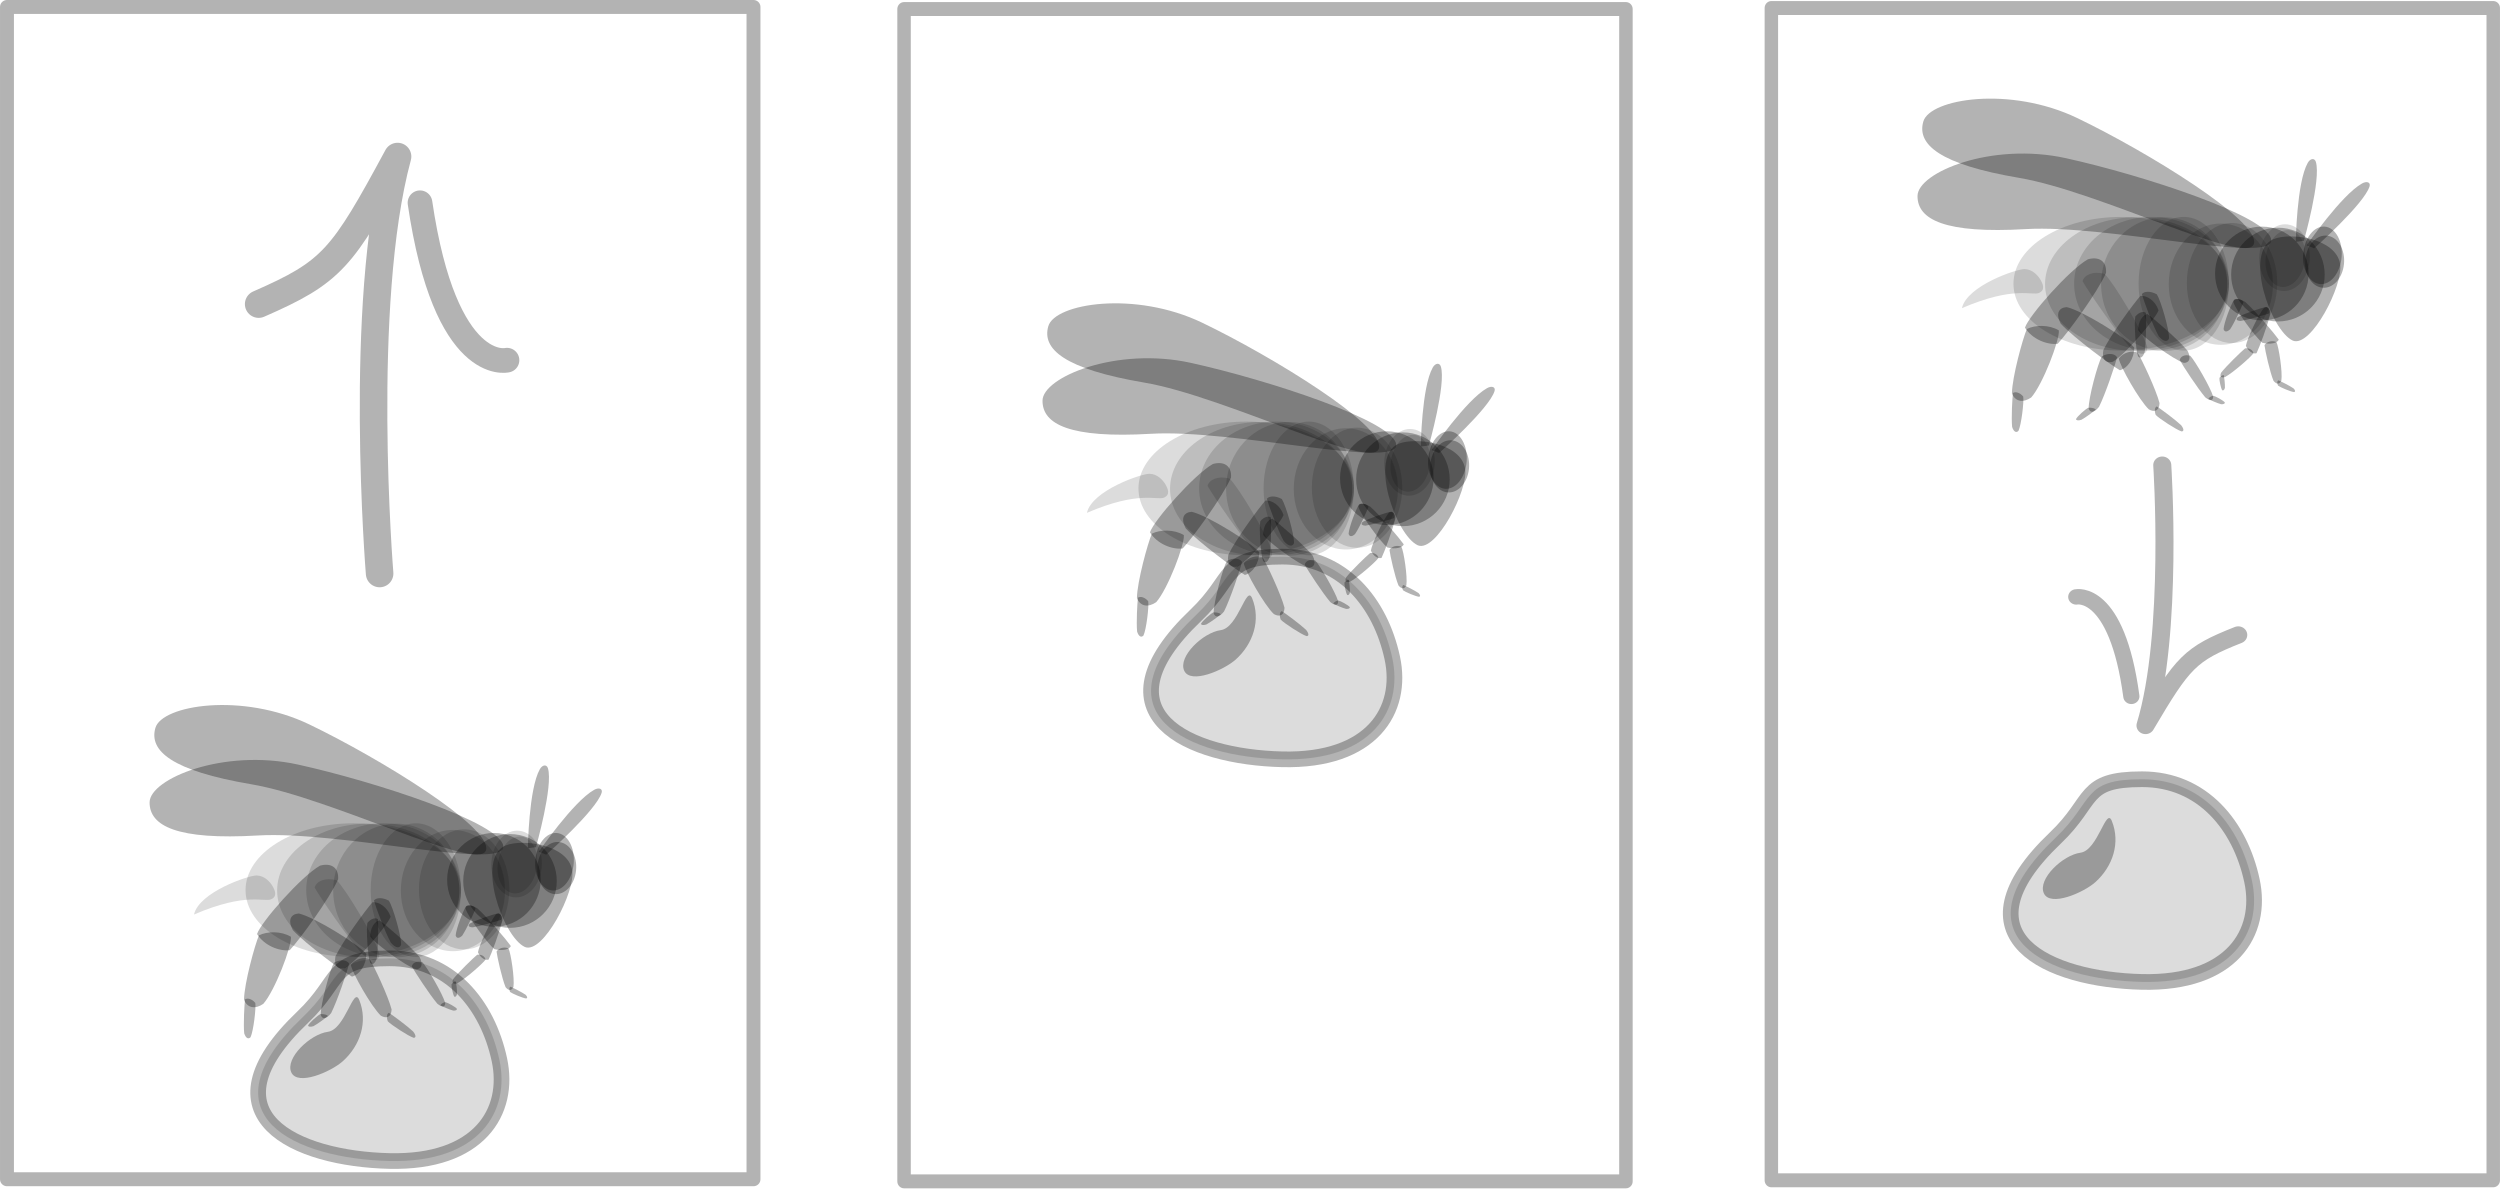 <?xml version="1.0" encoding="UTF-8" standalone="no"?>
<!-- Created with Inkscape (http://www.inkscape.org/) -->

<svg
   width="244.283"
   height="116.174"
   viewBox="0 0 64.633 30.738"
   version="1.1"
   id="svg28490"
   inkscape:version="1.1 (c68e22c387, 2021-05-23)"
   sodipodi:docname="hint-picking.svg"
   xmlns:inkscape="http://www.inkscape.org/namespaces/inkscape"
   xmlns:sodipodi="http://sodipodi.sourceforge.net/DTD/sodipodi-0.dtd"
   xmlns:xlink="http://www.w3.org/1999/xlink"
   xmlns="http://www.w3.org/2000/svg"
   xmlns:svg="http://www.w3.org/2000/svg">
  <sodipodi:namedview
     id="namedview28492"
     pagecolor="#505050"
     bordercolor="#ffffff"
     borderopacity="1"
     inkscape:pageshadow="0"
     inkscape:pageopacity="0"
     inkscape:pagecheckerboard="1"
     inkscape:document-units="mm"
     showgrid="false"
     units="px"
     fit-margin-top="0"
     fit-margin-left="0"
     fit-margin-right="0"
     fit-margin-bottom="0"
     inkscape:zoom="2.8284272"
     inkscape:cx="73.008773"
     inkscape:cy="21.743533"
     inkscape:window-width="1920"
     inkscape:window-height="1017"
     inkscape:window-x="1272"
     inkscape:window-y="-8"
     inkscape:window-maximized="1"
     inkscape:current-layer="layer1"
     inkscape:snap-global="false" />
  <defs
     id="defs28487">
    <inkscape:path-effect
       effect="spiro"
       id="path-effect33631"
       is_visible="true"
       lpeversion="1" />
    <inkscape:path-effect
       effect="spiro"
       id="path-effect31120"
       is_visible="true"
       lpeversion="1" />
    <inkscape:path-effect
       effect="spiro"
       id="path-effect31114"
       is_visible="true"
       lpeversion="1" />
    <inkscape:path-effect
       effect="spiro"
       id="path-effect30170"
       is_visible="true"
       lpeversion="1" />
    <inkscape:path-effect
       effect="spiro"
       id="path-effect28586"
       is_visible="true"
       lpeversion="1" />
  </defs>
  <g
     inkscape:label="Layer 1"
     inkscape:groupmode="layer"
     id="layer1"
     transform="translate(-13.833,-41.7)">
    <path
       style="fill:none;stroke:#010101;stroke-width:0.818;stroke-linecap:round;stroke-linejoin:miter;stroke-miterlimit:4;stroke-dasharray:none;stroke-opacity:0"
       d="m 22.565,69.057 c 1.526,0.224 3.137,-0.193 4.363,-1.128 1.077,-0.821 1.846,-2.003 2.959,-2.775 0.642,-0.445 1.396,-0.743 2.177,-0.793 0.78,-0.049 1.585,0.16 2.205,0.636 0.619,0.474 1.02,1.171 1.385,1.86 0.364,0.689 0.718,1.402 1.274,1.948 0.721,0.706 1.757,1.068 2.763,0.996 1.006,-0.072 1.97,-0.57 2.634,-1.329 0.488,-0.558 0.813,-1.236 1.168,-1.887 0.355,-0.651 0.761,-1.299 1.36,-1.738 0.701,-0.513 1.624,-0.687 2.479,-0.532 0.855,0.155 1.638,0.623 2.235,1.254 0.788,0.833 1.254,1.925 2.021,2.778 0.662,0.736 1.542,1.275 2.499,1.53 0.957,0.255 1.988,0.225 2.928,-0.085"
       id="path31110"
       inkscape:path-effect="#path-effect31114"
       inkscape:original-d="m 22.564533,69.057177 c 1.724658,-0.07665 2.638635,-1.051565 4.36323,-1.128339 1.724597,-0.07677 2.243012,-1.550235 2.959146,-2.774551 0.716135,-1.224312 2.921398,-0.104558 4.382053,-0.156924 1.460652,-0.05237 1.772811,2.538288 2.65917,3.807348 0.88636,1.269055 3.598303,-0.22228 5.397408,-0.33351 1.799103,-0.111237 1.685543,-2.416708 2.528267,-3.625152 0.842723,-1.20844 3.142384,0.481612 4.713529,0.72232 1.571142,0.240715 1.192927,1.365218 2.02096,2.777531 0.828039,1.412311 3.733785,1.711961 5.426918,1.445093"
       sodipodi:nodetypes="csscsssssc" />
    <g
       id="g17753"
       transform="translate(-1.587,3.175)">
      <path
         id="path2576"
         style="fill:#000000;fill-opacity:0.137;stroke:#000000;stroke-width:0.405;stroke-linejoin:bevel;stroke-miterlimit:4;stroke-dasharray:none;stroke-opacity:0.298"
         d="m 28.33,65.921 c 0.29,1.346 -0.525,2.674 -2.842,2.62 -2.407,-0.056 -4.924,-1.166 -2.239,-3.722 1.023,-0.974 0.669,-1.518 2.239,-1.518 1.57,0 2.537,1.206 2.842,2.62 z"
         sodipodi:nodetypes="sssss" />
      <path
         id="path7742"
         style="fill:#000000;fill-opacity:0.298;stroke-width:0.257;stroke-linecap:round;stroke-linejoin:bevel"
         d="m 24.284,65.96 c 0.452,-0.408 0.651,-1.02 0.423,-1.582 -0.149,-0.369 -0.358,0.763 -0.812,0.823 -0.454,0.06 -1.107,0.679 -0.946,1.046 0.161,0.366 1.033,-0.015 1.335,-0.287 z"
         sodipodi:nodetypes="sssss" />
    </g>
    <g
       id="g33526"
       transform="translate(-1.455,3.638)">
      <path
         id="path117403"
         style="fill:#000000;fill-opacity:0.298;stroke-width:0.176;stroke-linecap:round;stroke-linejoin:round"
         d="m 28.935,59.991 0.209,-0.027 c 0,0 0.451,-1.588 0.309,-2.042 -0.033,-0.104 -0.143,-0.09 -0.209,0.027 -0.287,0.509 -0.309,2.042 -0.309,2.042 z"
         sodipodi:nodetypes="ccaac" />
      <path
         id="path22857"
         style="fill:#000000;fill-opacity:0.298;stroke-width:0.176;stroke-linecap:round;stroke-linejoin:round"
         d="m 29.216,60.083 0.194,0.075 c 0,0 1.294,-1.147 1.432,-1.601 0.032,-0.105 -0.071,-0.144 -0.194,-0.075 -0.537,0.3 -1.432,1.601 -1.432,1.601 z"
         sodipodi:nodetypes="ccaac" />
      <path
         id="path43827"
         style="fill:#000000;fill-opacity:0.298;stroke-width:0.047;stroke-linejoin:bevel"
         d="m 27.852,60.043 c -0.169,0.59 -3.984,-1.352 -6.067,-1.705 -2.063,-0.35 -2.65,-0.866 -2.48,-1.457 0.169,-0.59 2.236,-0.928 3.982,-0.089 1.79,0.86 4.735,2.661 4.566,3.251 z"
         sodipodi:nodetypes="sssss"
         inkscape:transform-center-x="20.058482"
         inkscape:transform-center-y="-9.062828" />
      <g
         id="g18662"
         transform="matrix(0.123,-0.115,0.116,0.146,-1.936,50.786)"
         inkscape:transform-center-x="-7.2284789"
         inkscape:transform-center-y="7.4527504"
         style="fill:#000000;fill-opacity:0.298">
        <path
           id="path18555"
           style="fill:#000000;fill-opacity:0.298;stroke-width:0.184;stroke-linejoin:bevel"
           d="m 76.012,134.48 c -1.031,-0.723 -1.999,-0.398 -2.313,1.108 0.241,2.724 2.053,8.894 2.674,10.358 1.066,0.503 2.782,0.241 3.903,-0.953 0.008,-1.574 -2.688,-8.628 -4.264,-10.513 z"
           sodipodi:nodetypes="ccccc" />
        <path
           id="path18557"
           style="fill:#000000;fill-opacity:0.298;stroke-width:0.135;stroke-linejoin:bevel"
           d="m 76.116,152.673 c 0.384,0.878 1.121,1.117 1.888,0.377 0.872,-1.697 2.041,-6.101 2.197,-7.23 -0.489,-0.765 -1.678,-1.372 -2.84,-1.17 -0.598,0.915 -1.538,6.226 -1.245,8.024 z"
           sodipodi:nodetypes="ccccc" />
        <path
           id="path18559"
           style="fill:#000000;fill-opacity:0.298;stroke-width:0.062;stroke-linejoin:bevel"
           d="m 77.954,158.026 c 0.293,0.219 0.525,-0.006 0.538,-0.681 -0.181,-1.149 -0.912,-3.639 -1.134,-4.213 -0.293,-0.121 -0.717,0.143 -0.949,0.756 0.067,0.677 1.061,3.469 1.544,4.139 z"
           sodipodi:nodetypes="ccccc" />
      </g>
      <g
         id="g18533"
         transform="matrix(-0.089,0.102,0.099,0.096,19.798,41.101)"
         inkscape:transform-center-x="-2.3288859"
         inkscape:transform-center-y="3.3020355"
         style="fill:#000000;fill-opacity:0.298">
        <g
           id="g18112"
           transform="translate(2.942,-12.115)"
           style="fill:#000000;fill-opacity:0.298">
          <path
             id="path17998"
             style="fill:#000000;fill-opacity:0.298;stroke-width:0.167;stroke-linejoin:bevel"
             d="m 81.84,151.408 c -0.729,0.762 -1.6,0.499 -2.144,-0.954 -0.307,-2.671 0.059,-8.791 0.305,-10.253 0.799,-0.549 2.285,-0.388 3.446,0.715 0.301,1.536 -0.64,8.566 -1.608,10.492 z"
             sodipodi:nodetypes="ccccc" />
          <path
             id="path18103"
             style="fill:#000000;fill-opacity:0.298;stroke-width:0.119;stroke-linejoin:bevel"
             d="m 82.568,159.692 c 0.557,0.531 1.047,0.221 1.16,-1.009 -0.213,-2.183 -1.351,-7.063 -1.72,-8.212 -0.568,-0.351 -1.447,-0.054 -1.988,0.964 0.047,1.269 1.671,6.817 2.548,8.257 z"
             sodipodi:nodetypes="ccccc" />
          <path
             id="path18107"
             style="fill:#000000;fill-opacity:0.298;stroke-width:0.108;stroke-linejoin:bevel"
             d="m 87.036,144.091 c 0.102,0.627 -0.425,0.858 -1.466,0.431 -1.611,-1.06 -4.834,-3.915 -5.534,-4.661 0.046,-0.561 0.786,-1.081 1.904,-1.055 0.981,0.56 4.455,4.047 5.096,5.285 z"
             sodipodi:nodetypes="ccccc" />
        </g>
        <path
           id="path18118"
           style="fill:#000000;fill-opacity:0.298;stroke-width:0.044;stroke-linejoin:bevel"
           d="m 84.765,149.967 c 0.133,0.164 0.415,0.076 0.728,-0.29 0.371,-0.653 0.91,-2.12 0.992,-2.467 -0.176,-0.11 -0.628,-0.03 -1.084,0.268 -0.25,0.379 -0.716,2.05 -0.636,2.488 z"
           sodipodi:nodetypes="ccccc"
           inkscape:transform-center-x="-1.9038462"
           inkscape:transform-center-y="-1.125" />
      </g>
      <g
         id="g18138"
         transform="matrix(0.142,0.065,-0.076,0.129,25.545,37.579)"
         style="fill:#000000;fill-opacity:0.298"
         inkscape:transform-center-x="2.4162207"
         inkscape:transform-center-y="3.5514452">
        <path
           id="path18130"
           style="fill:#000000;fill-opacity:0.298;stroke-width:0.068;stroke-linejoin:bevel"
           d="m 90.073,143.472 c -0.117,0.457 0.143,0.643 0.743,0.364 0.969,-0.724 2.982,-2.711 3.432,-3.235 0.031,-0.413 -0.314,-0.819 -0.916,-0.836 -0.582,0.378 -2.792,2.82 -3.259,3.706 z"
           sodipodi:nodetypes="ccccc" />
        <path
           id="path18132"
           style="fill:#000000;fill-opacity:0.298;stroke-width:0.108;stroke-linejoin:bevel"
           d="m 93.069,140.077 c 0.317,-0.551 0.871,-0.396 1.408,0.593 0.578,1.84 1.271,6.089 1.342,7.11 -0.391,0.406 -1.293,0.341 -2.143,-0.386 -0.406,-1.054 -0.894,-5.952 -0.608,-7.316 z"
           sodipodi:nodetypes="ccccc" />
        <path
           id="path18134"
           style="fill:#000000;fill-opacity:0.298;stroke-width:0.085;stroke-linejoin:bevel"
           d="m 93.328,153.798 c -0.451,0.465 -0.848,0.384 -0.942,-0.366 0.17,-1.428 1.086,-4.774 1.383,-5.586 0.46,-0.355 1.173,-0.373 1.612,0.144 -0.036,0.812 -1.345,4.694 -2.054,5.807 z"
           sodipodi:nodetypes="ccccc" />
        <path
           id="path18136"
           style="fill:#000000;fill-opacity:0.298;stroke-width:0.036;stroke-linejoin:bevel"
           d="m 94.026,156.105 c 0.19,0.019 0.281,-0.185 0.189,-0.562 -0.267,-0.571 -1.027,-1.692 -1.231,-1.932 -0.175,0.034 -0.364,0.327 -0.399,0.745 0.136,0.35 1.083,1.547 1.441,1.749 z"
           sodipodi:nodetypes="ccccc" />
      </g>
      <path
         id="path1868"
         style="fill:#000000;fill-opacity:0.137;stroke-width:0.031;stroke-linejoin:bevel"
         d="m 22.332,60.969 c 0.063,0.107 0.135,0.264 -0.033,0.342 -0.179,0.083 -0.635,-0.192 -1.996,0.395 0.132,-0.581 1.411,-1.013 1.619,-1.01 0.208,0.004 0.35,0.171 0.41,0.273 z"
         sodipodi:nodetypes="scccs" />
      <g
         id="g4846"
         transform="matrix(0.178,0,0,0.161,10.756,41.123)"
         style="fill:#000000;fill-opacity:0.137">
        <ellipse
           style="fill:#000000;fill-opacity:0.137;stroke-width:0.277;stroke-linejoin:bevel"
           id="path846"
           cx="76.773"
           cy="123.923"
           rx="15.65"
           ry="10.731" />
        <ellipse
           style="fill:#000000;fill-opacity:0.137;stroke-width:0.254;stroke-linejoin:bevel"
           id="ellipse1398"
           cx="78.945"
           cy="123.984"
           rx="13.233"
           ry="10.731" />
        <ellipse
           style="fill:#000000;fill-opacity:0.137;stroke-width:0.234;stroke-linejoin:bevel"
           id="ellipse1840"
           cx="81.178"
           cy="123.923"
           rx="11.245"
           ry="10.731" />
        <ellipse
           style="fill:#000000;fill-opacity:0.137;stroke-width:0.212;stroke-linejoin:bevel"
           id="ellipse1842"
           cx="83.014"
           cy="123.984"
           rx="9.164"
           ry="10.731" />
        <ellipse
           style="fill:#000000;fill-opacity:0.137;stroke-width:0.179;stroke-linejoin:bevel"
           id="ellipse1844"
           cx="85.86"
           cy="123.923"
           rx="6.563"
           ry="10.731" />
      </g>
      <g
         id="g4839"
         transform="matrix(0.178,0,0,0.161,8.54,41.319)"
         style="fill:#000000;fill-opacity:0.137">
        <ellipse
           style="fill:#000000;fill-opacity:0.137;stroke-width:0.183;stroke-linejoin:bevel"
           id="ellipse4835"
           cx="103.697"
           cy="122.777"
           rx="7.573"
           ry="9.735" />
        <ellipse
           style="fill:#000000;fill-opacity:0.137;stroke-width:0.17;stroke-linejoin:bevel"
           id="ellipse4833"
           cx="105.319"
           cy="122.589"
           rx="6.563"
           ry="9.641" />
      </g>
      <g
         id="g14903"
         transform="matrix(0.178,0,0,0.161,9.58,41.123)"
         style="fill:#000000;fill-opacity:0.298">
        <ellipse
           style="fill:#000000;fill-opacity:0.298;stroke-width:0.308;stroke-linejoin:bevel"
           id="path9417"
           cx="103.803"
           cy="122.279"
           rx="6.793"
           ry="7.529" />
        <ellipse
           style="fill:#000000;fill-opacity:0.298;stroke-width:0.308;stroke-linejoin:bevel"
           id="ellipse11237"
           cx="106.139"
           cy="122.452"
           rx="6.793"
           ry="7.529" />
      </g>
      <path
         id="path15388"
         style="fill:#000000;fill-opacity:0.298;stroke-width:0.047;stroke-linejoin:bevel"
         d="m 28.3,59.956 c -0.003,0.61 -4.229,-0.418 -6.344,-0.294 -2.094,0.123 -2.804,-0.246 -2.801,-0.856 0.003,-0.61 1.913,-1.4 3.834,-0.978 1.969,0.433 5.314,1.518 5.311,2.128 z"
         sodipodi:nodetypes="sssss"
         inkscape:transform-center-x="22.433446"
         inkscape:transform-center-y="-5.0898739" />
      <ellipse
         style="fill:#000000;fill-opacity:0.298;stroke-width:0.013;stroke-linejoin:bevel"
         id="ellipse8524"
         cx="-57.693"
         cy="34.4"
         rx="0.745"
         ry="0.498"
         transform="matrix(0.081,-0.997,0.997,0.082,0,0)" />
      <ellipse
         style="fill:#000000;fill-opacity:0.298;stroke-width:0.012;stroke-linejoin:bevel"
         id="ellipse9386"
         cx="-56.329"
         cy="35.655"
         rx="0.675"
         ry="0.504"
         transform="matrix(0.101,-0.995,0.992,0.125,0,0)" />
      <path
         id="ellipse4848"
         style="fill:#000000;fill-opacity:0.298;stroke-width:0.023;stroke-linejoin:bevel"
         d="m 28.365,59.918 c 0.444,-0.174 1.602,-0.022 1.716,0.644 0.092,0.539 -0.753,2.18 -1.223,1.983 -0.572,-0.261 -1.282,-2.306 -0.493,-2.627 z"
         sodipodi:nodetypes="cscc" />
      <ellipse
         style="fill:#000000;fill-opacity:0.137;stroke-width:0.016;stroke-linejoin:bevel"
         id="ellipse4850"
         cx="-56.182"
         cy="34.176"
         rx="0.862"
         ry="0.655"
         transform="matrix(0.093,-0.996,0.991,0.13,0,0)" />
      <ellipse
         style="fill:#000000;fill-opacity:0.137;stroke-width:0.013;stroke-linejoin:bevel"
         id="ellipse8628"
         cx="-57.262"
         cy="36.406"
         rx="0.74"
         ry="0.508"
         transform="matrix(0.132,-0.991,0.995,0.101,0,0)" />
      <path
         id="path18002"
         style="fill:#000000;fill-opacity:0.137;stroke-width:0.031;stroke-linejoin:bevel"
         d="m 25.096,62.722 c -0.005,0.193 -0.159,0.228 -0.418,0.033 -0.381,-0.42 -1.105,-1.478 -1.256,-1.745 0.041,-0.164 0.268,-0.271 0.569,-0.191 0.236,0.23 0.996,1.493 1.106,1.903 z"
         sodipodi:nodetypes="ccccc"
         inkscape:transform-center-x="3.0218108"
         inkscape:transform-center-y="-4.7623961" />
      <g
         id="g43887"
         transform="matrix(0.147,-0.091,0.1,0.133,0.273,50.059)"
         inkscape:transform-center-x="5.030381"
         inkscape:transform-center-y="11.822894"
         style="fill:#000000;fill-opacity:0.298">
        <path
           id="rect15412"
           style="fill:#000000;fill-opacity:0.298;stroke-width:0.238;stroke-linejoin:bevel"
           d="m 71.867,127.241 c 1.583,0.501 2.111,1.766 0.945,3.289 -2.809,1.91 -10.27,4.919 -12.205,5.434 -1.403,-0.712 -2.639,-2.707 -2.47,-4.822 1.496,-1.258 10.565,-4.047 13.73,-3.901 z"
           sodipodi:nodetypes="ccccc" />
        <path
           id="path18114"
           style="fill:#000000;fill-opacity:0.298;stroke-width:0.195;stroke-linejoin:bevel"
           d="m 52.587,140.913 c -1.428,0.075 -2.307,-0.697 -1.947,-2.124 1.51,-2.163 6.275,-6.41 7.609,-7.319 1.364,0.128 3.066,1.233 3.707,2.814 -0.716,1.326 -6.827,5.859 -9.369,6.629 z"
           sodipodi:nodetypes="ccccc" />
        <path
           id="path18116"
           style="fill:#000000;fill-opacity:0.298;stroke-width:0.08;stroke-linejoin:bevel"
           d="m 48.048,144.292 c -0.465,0.126 -0.669,-0.241 -0.41,-1.038 0.701,-1.266 2.653,-3.86 3.171,-4.434 0.424,-0.012 0.858,0.487 0.905,1.309 -0.362,0.764 -2.774,3.594 -3.666,4.164 z"
           sodipodi:nodetypes="ccccc" />
      </g>
      <g
         id="g18545"
         transform="matrix(0.154,0.08,-0.089,0.139,23.546,36.948)"
         inkscape:transform-center-x="3.8129553"
         inkscape:transform-center-y="8.6499269"
         style="fill:#000000;fill-opacity:0.298">
        <g
           id="g18541"
           transform="translate(2.942,-12.115)"
           style="fill:#000000;fill-opacity:0.298">
          <path
             id="path18535"
             style="fill:#000000;fill-opacity:0.298;stroke-width:0.167;stroke-linejoin:bevel"
             d="m 81.84,151.408 c -0.729,0.762 -1.6,0.499 -2.144,-0.954 -0.307,-2.671 0.059,-8.791 0.305,-10.253 0.799,-0.549 2.285,-0.388 3.446,0.715 0.301,1.536 -0.64,8.566 -1.608,10.492 z"
             sodipodi:nodetypes="ccccc" />
          <path
             id="path18537"
             style="fill:#000000;fill-opacity:0.298;stroke-width:0.119;stroke-linejoin:bevel"
             d="m 82.568,159.692 c 0.557,0.531 1.047,0.221 1.16,-1.009 -0.213,-2.183 -1.351,-7.063 -1.72,-8.212 -0.568,-0.351 -1.447,-0.054 -1.988,0.964 0.047,1.269 1.671,6.817 2.548,8.257 z"
             sodipodi:nodetypes="ccccc" />
          <path
             id="path18539"
             style="fill:#000000;fill-opacity:0.298;stroke-width:0.108;stroke-linejoin:bevel"
             d="m 87.036,144.091 c 0.102,0.627 -0.425,0.858 -1.466,0.431 -1.611,-1.06 -4.834,-3.915 -5.534,-4.661 0.046,-0.561 0.786,-1.081 1.904,-1.055 0.981,0.56 4.455,4.047 5.096,5.285 z"
             sodipodi:nodetypes="ccccc" />
        </g>
        <path
           id="path18543"
           style="fill:#000000;fill-opacity:0.298;stroke-width:0.044;stroke-linejoin:bevel"
           d="m 84.765,149.967 c 0.133,0.164 0.415,0.076 0.728,-0.29 0.371,-0.653 0.91,-2.12 0.992,-2.467 -0.176,-0.11 -0.628,-0.03 -1.084,0.268 -0.25,0.379 -0.716,2.05 -0.636,2.488 z"
           sodipodi:nodetypes="ccccc"
           inkscape:transform-center-x="-1.9038462"
           inkscape:transform-center-y="-1.125" />
      </g>
      <g
         id="g18128"
         transform="matrix(0.183,-0.064,0.087,0.149,-1.897,46.634)"
         style="fill:#000000;fill-opacity:0.298">
        <path
           id="path18105"
           style="fill:#000000;fill-opacity:0.298;stroke-width:0.068;stroke-linejoin:bevel"
           d="m 90.073,143.472 c -0.117,0.457 0.143,0.643 0.743,0.364 0.969,-0.724 2.982,-2.711 3.432,-3.235 0.031,-0.413 -0.314,-0.819 -0.916,-0.836 -0.582,0.378 -2.792,2.82 -3.259,3.706 z"
           sodipodi:nodetypes="ccccc" />
        <path
           id="path18000"
           style="fill:#000000;fill-opacity:0.298;stroke-width:0.108;stroke-linejoin:bevel"
           d="m 93.069,140.077 c 0.317,-0.551 0.871,-0.396 1.408,0.593 0.578,1.84 1.271,6.089 1.342,7.11 -0.391,0.406 -1.293,0.341 -2.143,-0.386 -0.406,-1.054 -0.894,-5.952 -0.608,-7.316 z"
           sodipodi:nodetypes="ccccc" />
        <path
           id="path18120"
           style="fill:#000000;fill-opacity:0.298;stroke-width:0.085;stroke-linejoin:bevel"
           d="m 93.328,153.798 c -0.451,0.465 -0.848,0.384 -0.942,-0.366 0.17,-1.428 1.086,-4.774 1.383,-5.586 0.46,-0.355 1.173,-0.373 1.612,0.144 -0.036,0.812 -1.345,4.694 -2.054,5.807 z"
           sodipodi:nodetypes="ccccc" />
        <path
           id="path18122"
           style="fill:#000000;fill-opacity:0.298;stroke-width:0.036;stroke-linejoin:bevel"
           d="m 94.026,156.105 c 0.19,0.019 0.281,-0.185 0.189,-0.562 -0.267,-0.571 -1.027,-1.692 -1.231,-1.932 -0.175,0.034 -0.364,0.327 -0.399,0.745 0.136,0.35 1.083,1.547 1.441,1.749 z"
           sodipodi:nodetypes="ccccc" />
      </g>
    </g>
    <use
       x="0"
       y="0"
       xlink:href="#g33526"
       id="use33530"
       transform="translate(23.085,-10.385)"
       width="100%"
       height="100%" />
    <use
       x="0"
       y="0"
       xlink:href="#g33526"
       id="use33534"
       transform="translate(45.707,-15.677)"
       width="100%"
       height="100%" />
    <use
       x="0"
       y="0"
       xlink:href="#g17753"
       id="use33528"
       transform="translate(23.085,-10.385)"
       width="100%"
       height="100%" />
    <use
       x="0"
       y="0"
       xlink:href="#g17753"
       id="use33532"
       transform="translate(45.31,-4.63)"
       width="100%"
       height="100%" />
    <g
       id="g38022"
       transform="translate(1.323,0.331)">
      <path
         style="fill:none;fill-opacity:0.25;stroke:#000000;stroke-width:0.712;stroke-linecap:round;stroke-linejoin:round;stroke-miterlimit:4;stroke-dasharray:none;stroke-opacity:0.298"
         d="m 19.197,49.231 c 1.897,-0.83 2.158,-1.161 3.591,-3.815 -1.035,3.825 -0.464,10.78 -0.464,10.78"
         id="path33992"
         sodipodi:nodetypes="ccc" />
      <path
         style="fill:none;stroke:#000000;stroke-width:0.638;stroke-linecap:round;stroke-linejoin:round;stroke-miterlimit:4;stroke-dasharray:none;stroke-opacity:0.298"
         d="m 23.368,46.611 c 0.655,4.46 2.249,4.07 2.249,4.07"
         id="path34586" />
    </g>
    <use
       x="0"
       y="0"
       xlink:href="#g38022"
       id="use38024"
       transform="matrix(-0.655,-0.012,0.012,-0.625,84.545,89.338)"
       width="100%"
       height="100%" />
    <rect
       style="fill:none;fill-opacity:0.25;stroke:#000000;stroke-width:0.36;stroke-linecap:round;stroke-linejoin:round;stroke-miterlimit:4;stroke-dasharray:none;stroke-opacity:0.298;paint-order:stroke fill markers"
       id="rect38048"
       width="19.3"
       height="30.308"
       x="14.013"
       y="41.88" />
    <use
       x="0"
       y="0"
       xlink:href="#rect38048"
       id="use38212"
       transform="matrix(0.967,0,0,1,23.655,0.054)"
       width="100%"
       height="100%" />
    <use
       x="0"
       y="0"
       xlink:href="#use38212"
       id="use38214"
       transform="translate(22.423,-0.027)"
       width="100%"
       height="100%" />
  </g>
</svg>

